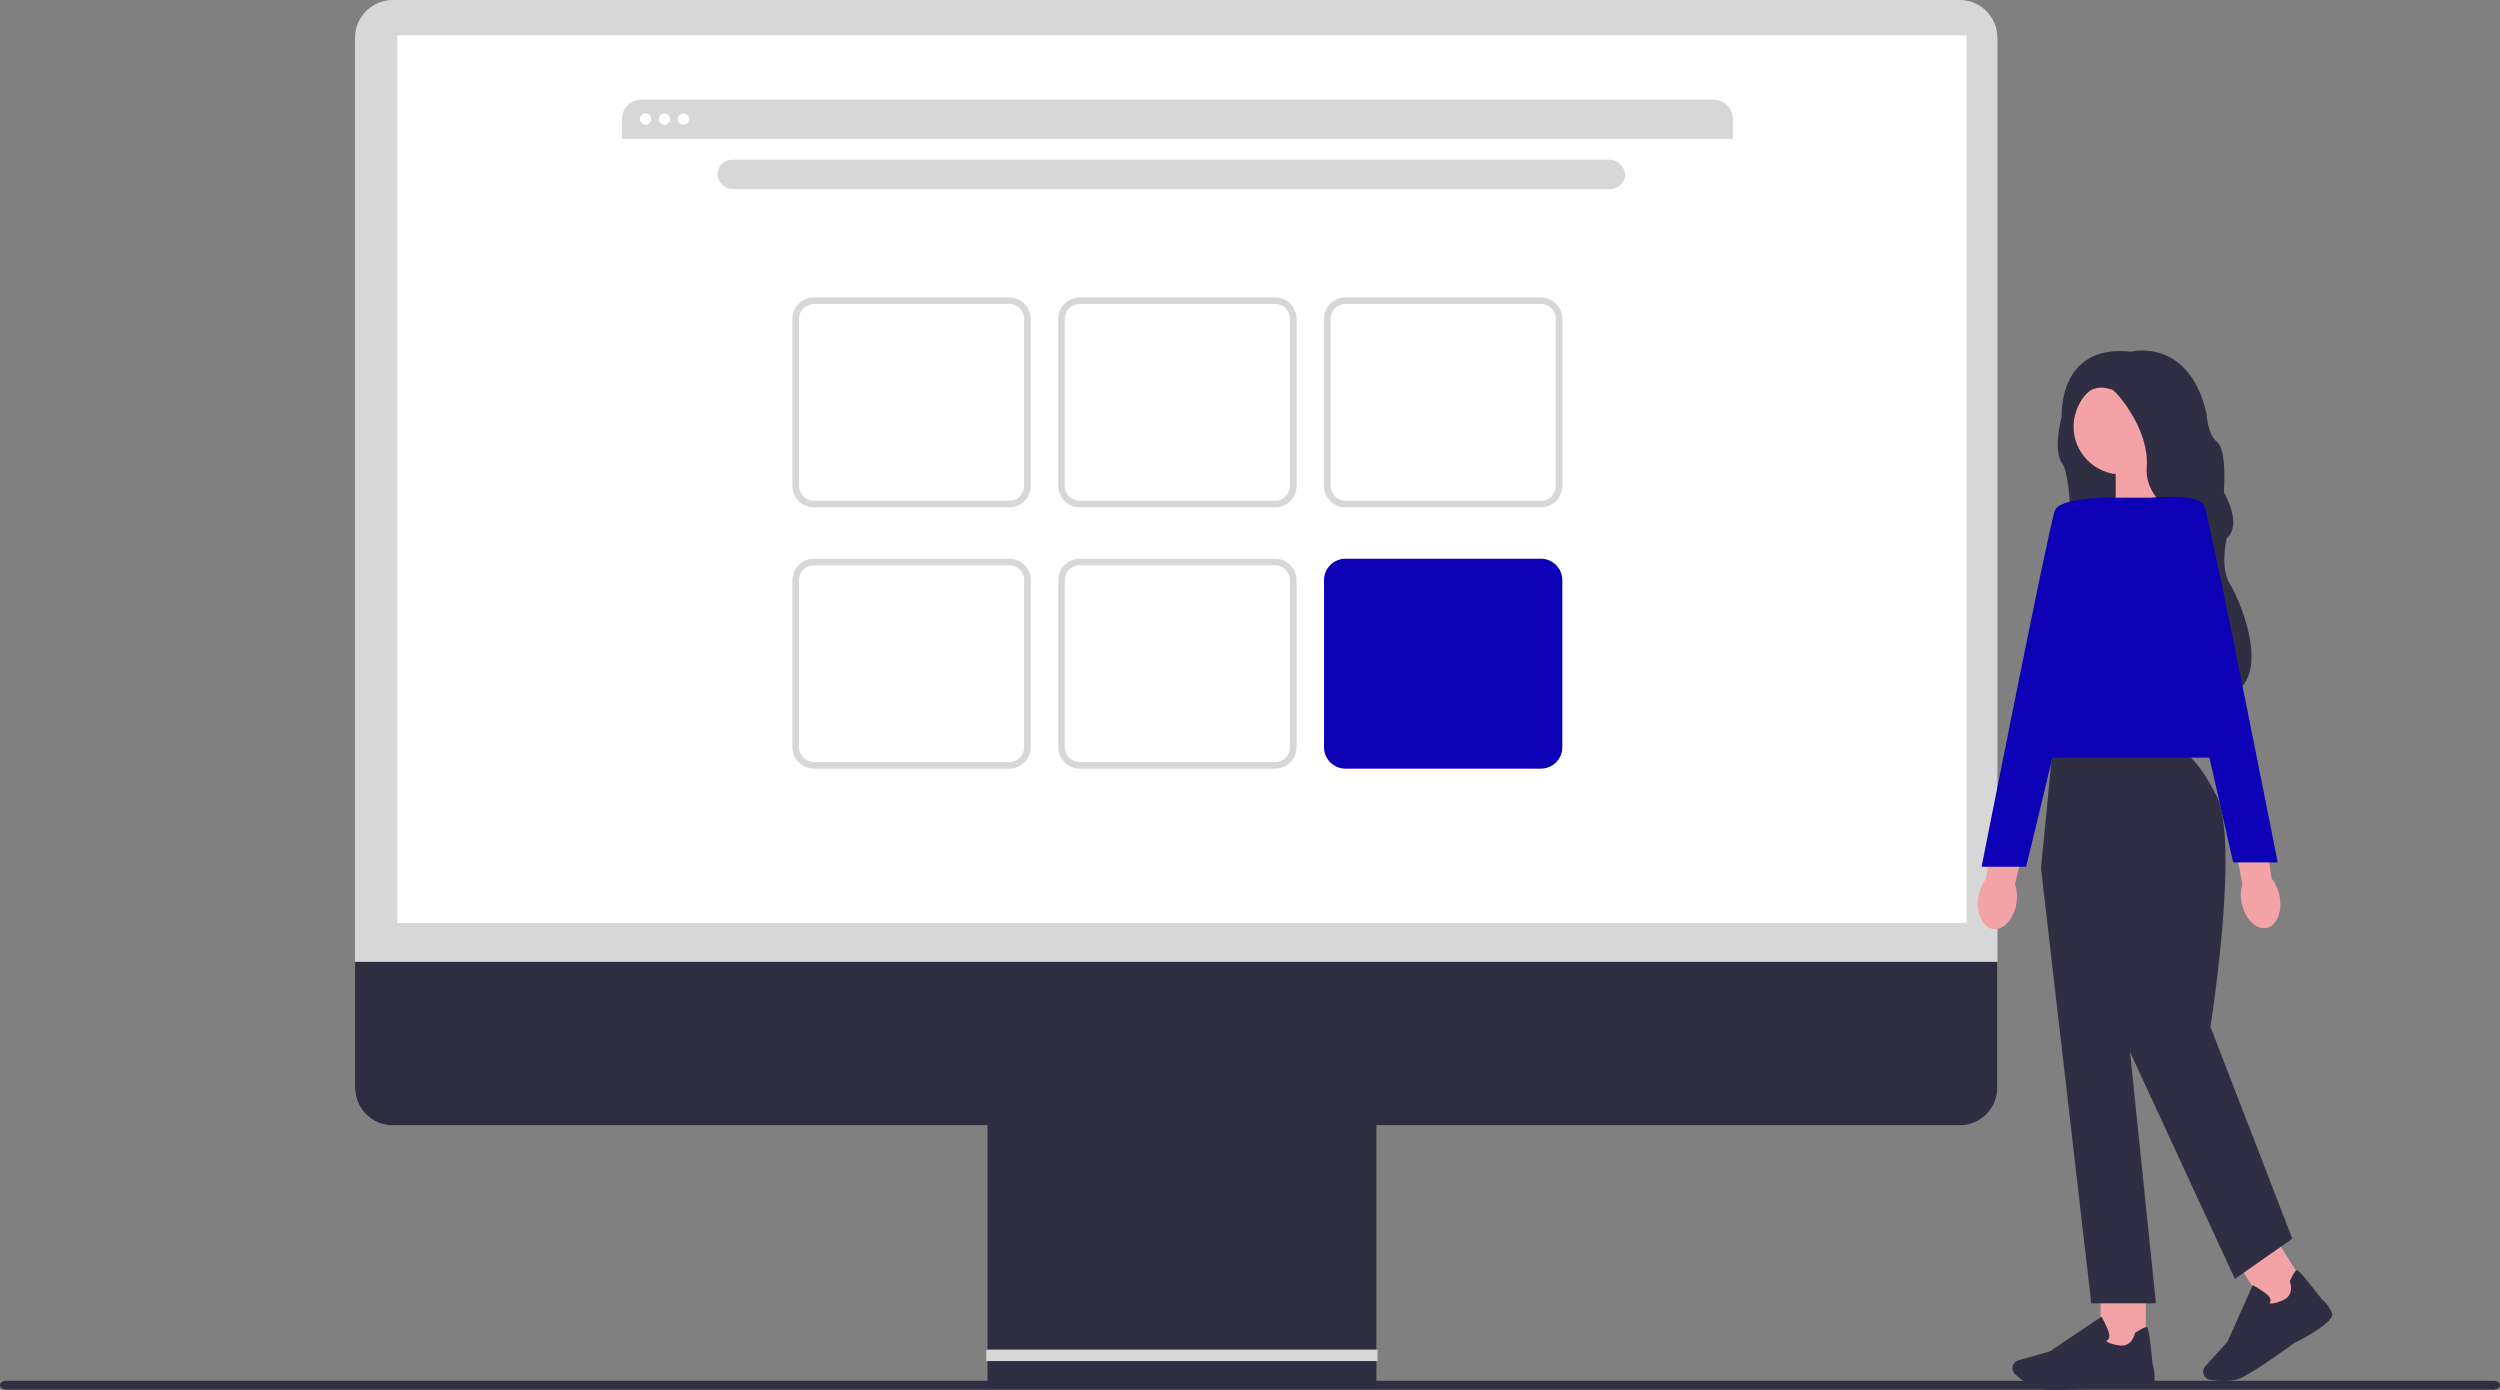 <svg xmlns="http://www.w3.org/2000/svg" xmlns:xlink="http://www.w3.org/1999/xlink" width="949.85" height="528.05" viewBox="0 0 949.85 528.05"><rect x="0" y="0" width="949.85" height="528.05" fill="#808080" stroke="none"/><path d="m0,526.3c0,.94,1.07,1.69,2.41,1.69h945.03c1.33,0,2.41-.75,2.41-1.69s-1.07-1.69-2.41-1.69H2.41c-1.33,0-2.41.75-2.41,1.69Z" fill="#2f2e43" stroke-width="0"/><path d="m744.56,0H149.23c-7.91,0-14.34,6.43-14.34,14.34v398.91c0,7.91,6.43,14.34,14.34,14.34h595.33c7.91,0,14.34-6.43,14.34-14.34V14.34c0-7.91-6.43-14.34-14.34-14.34Z" fill="#d7d7d8" stroke-width="0"/><rect x="150.97" y="13.47" width="596.2" height="337.21" fill="#fff" stroke-width="0"/><path d="m758.9,365.45v47.8c0,7.91-6.43,14.34-14.34,14.34H149.23c-7.91,0-14.34-6.43-14.34-14.34v-47.8h624.01Z" fill="#2f2e41" stroke-width="0"/><rect x="375.2" y="418.47" width="147.75" height="107.77" fill="#2f2e41" stroke-width="0"/><rect x="374.76" y="512.76" width="148.61" height="4.35" fill="#d7d7d8" stroke-width="0"/><path d="m658.38,45.22v7.57H236.29v-7.57c0-4.06,3.29-7.35,7.35-7.35h407.39c4.06,0,7.35,3.29,7.35,7.35Z" fill="#d7d7d8" stroke-width="0"/><circle cx="245.28" cy="45.24" r="2.16" fill="#fff" stroke-width="0"/><circle cx="252.47" cy="45.24" r="2.16" fill="#fff" stroke-width="0"/><circle cx="259.65" cy="45.24" r="2.16" fill="#fff" stroke-width="0"/><rect x="272.59" y="60.69" width="344.82" height="11.14" rx="5.57" ry="5.57" fill="#d7d7d8" stroke-width="0"/><path d="m383.49,192.76h-74.28c-4.48,0-8.13-3.65-8.13-8.13v-63.5c0-4.48,3.65-8.13,8.13-8.13h74.28c4.48,0,8.13,3.65,8.13,8.13v63.5c0,4.48-3.65,8.13-8.13,8.13Zm-74.28-77.27c-3.11,0-5.63,2.53-5.63,5.63v63.5c0,3.11,2.53,5.63,5.63,5.63h74.28c3.11,0,5.63-2.53,5.63-5.63v-63.5c0-3.11-2.53-5.63-5.63-5.63h-74.28Z" fill="#d7d7d8" stroke-width="0"/><path d="m484.48,192.76h-74.28c-4.48,0-8.13-3.65-8.13-8.13v-63.5c0-4.48,3.65-8.13,8.13-8.13h74.28c4.48,0,8.13,3.65,8.13,8.13v63.5c0,4.48-3.65,8.13-8.13,8.13Zm-74.28-77.27c-3.11,0-5.63,2.53-5.63,5.63v63.5c0,3.11,2.53,5.63,5.63,5.63h74.28c3.11,0,5.63-2.53,5.63-5.63v-63.5c0-3.11-2.53-5.63-5.63-5.63h-74.28Z" fill="#d7d7d8" stroke-width="0"/><path d="m585.46,192.76h-74.28c-4.48,0-8.13-3.65-8.13-8.13v-63.5c0-4.48,3.65-8.13,8.13-8.13h74.28c4.48,0,8.13,3.65,8.13,8.13v63.5c0,4.48-3.65,8.13-8.13,8.13Zm-74.28-77.27c-3.11,0-5.63,2.53-5.63,5.63v63.5c0,3.11,2.53,5.63,5.63,5.63h74.28c3.11,0,5.63-2.53,5.63-5.63v-63.5c0-3.11-2.53-5.63-5.63-5.63h-74.28Z" fill="#d7d7d8" stroke-width="0"/><path d="m383.49,292.04h-74.28c-4.48,0-8.13-3.65-8.13-8.13v-63.5c0-4.48,3.65-8.13,8.13-8.13h74.28c4.48,0,8.13,3.65,8.13,8.13v63.5c0,4.48-3.65,8.13-8.13,8.13Zm-74.28-77.27c-3.11,0-5.63,2.53-5.63,5.63v63.5c0,3.11,2.53,5.63,5.63,5.63h74.28c3.11,0,5.63-2.53,5.63-5.63v-63.5c0-3.11-2.53-5.63-5.63-5.63h-74.28Z" fill="#d7d7d8" stroke-width="0"/><path d="m484.48,292.04h-74.28c-4.48,0-8.13-3.65-8.13-8.13v-63.5c0-4.48,3.65-8.13,8.13-8.13h74.28c4.48,0,8.13,3.65,8.13,8.13v63.5c0,4.48-3.65,8.13-8.13,8.13Zm-74.28-77.27c-3.11,0-5.63,2.53-5.63,5.63v63.5c0,3.11,2.53,5.63,5.63,5.63h74.28c3.11,0,5.63-2.53,5.63-5.63v-63.5c0-3.11-2.53-5.63-5.63-5.63h-74.28Z" fill="#d7d7d8" stroke-width="0"/><path d="m585.46,292.04h-74.28c-4.48,0-8.13-3.65-8.13-8.13v-63.5c0-4.48,3.65-8.13,8.13-8.13h74.28c4.48,0,8.13,3.65,8.13,8.13v63.5c0,4.48-3.65,8.13-8.13,8.13Z" fill="#0d00b5" stroke-width="0"/><path d="m786.54,150.66l12.27-9.55s14,4.36,14.36,4.54,21.73,49.74,21.73,49.74c0,0-54.74,28.02-50.74,25.28,4-2.72,3.17-39.65-.55-44.46-3.73-4.82-.55-16.92-.55-16.92l3.45-8.64h.02Z" fill="#2f2e43" stroke-width="0"/><polygon points="820.46 172.99 803.83 172.99 803.83 199.39 822.17 193.36 820.46 172.99" fill="#f3a3a6" stroke-width="0"/><path id="uuid-8fbbfea1-20c6-492e-97ba-4f97c3a2ca55-44-226-137-221" d="m766.1,343.24c.43-2.41.26-4.9-.5-7.26l5.8-24.93-12.37-2.59-4.54,25.57c-1.48,1.96-2.44,4.26-2.8,6.68-1,6.05,1.43,11.53,5.41,12.22,3.98.7,8.01-3.64,9.01-9.69h0Z" fill="#f3a3a6" stroke-width="0"/><rect x="798.09" y="488.92" width="17.18" height="24.37" fill="#f3a3a6" stroke-width="0"/><path d="m781.37,528.05c7.54,0,18.55-.79,18.63-.8,2.95.26,17.65,1.42,18.38-1.94.67-3.09-.32-6.32-.46-6.77-1.42-14.05-1.94-14.22-2.26-14.31-.5-.15-1.96.55-4.33,2.08l-.15.1-.03.17c-.04.21-1.09,5.37-6.07,4.59-3.41-.54-4.52-1.3-4.87-1.67.29-.13.65-.36.9-.75.37-.57.43-1.31.19-2.2-.64-2.33-2.56-5.78-2.64-5.93l-.22-.39-19.52,13.17-12.06,3.45c-.91.25-1.64.91-2.01,1.78h0c-.51,1.21-.2,2.63.79,3.51,2.19,1.97,6.55,5.34,11.11,5.76,1.21.11,2.82.16,4.63.16h0Z" fill="#2f2e43" stroke-width="0"/><rect x="854.76" y="472.48" width="17.18" height="24.37" transform="translate(-125.69 530.29) rotate(-31.95)" fill="#f3a3a6" stroke-width="0"/><path d="m844.82,524.72c2.4,0,5.05-.34,7.28-1.47,5.63-2.83,19.32-12.78,19.4-12.85,2.63-1.33,15.72-8.13,14.56-11.37-1.07-2.98-3.62-5.2-3.97-5.5-8.64-11.18-9.16-11.04-9.48-10.95-.51.14-1.37,1.5-2.58,4.05l-.07.16.07.16c.08.21,1.92,5.14-2.72,7.1-3.18,1.35-4.52,1.3-5.01,1.16.18-.27.36-.65.37-1.12.02-.68-.32-1.35-1-1.97-1.78-1.64-5.23-3.55-5.38-3.63l-.39-.21-9.6,21.51-8.41,9.3c-.64.7-.91,1.64-.76,2.58h0c.21,1.3,1.23,2.33,2.53,2.56,1.32.23,3.17.48,5.19.48h0Z" fill="#2f2e43" stroke-width="0"/><path d="m827.92,285.11s5.57,0,14.3,17.46c8.73,17.47-2.38,87.57-2.38,87.57l31.1,80.48-21.82,15.28-39.83-86.2,9.82,95.48h-24.55l-19.1-165.32,4.36-44.74h48.1s0,0,0,0Z" fill="#2f2e43" stroke-width="0"/><polygon points="831.66 189.08 798.38 189.08 768.37 287.84 851.84 287.84 831.66 189.08" fill="#0d00b5" stroke-width="0"/><path d="m803.64,189.09l-33.83,140.22h-16.92s25.64-129.85,27.83-135.31c2.18-5.46,22.91-4.91,22.91-4.91h0Z" fill="#0d00b5" stroke-width="0"/><circle cx="806.1" cy="162.01" r="18.28" fill="#f3a3a6" stroke-width="0"/><path d="m783.33,158.68l4.48.76c4.18-16.74,13.65-11.27,14.55-11.46s14.36,14.54,13.27,29.46c-1.09,14.91,18.19,21.9,18.19,21.9,0,0,6.74,12.66.73,35.57s6.73,30.6,6.73,30.6c25.1-2.13,10.01-37.15,6.01-43.51-4-6.37-1.27-17.46-1.27-17.46,6.19-5.46-1.09-17.46-1.09-17.46,0,0,1.28-16.01-2.54-19.1s-4-10.73-4-10.73c-6.74-29.28-28.74-23.64-28.74-23.64-28.19-3.09-26.31,25.06-26.31,25.06Z" fill="#2f2e43" stroke-width="0"/><path id="uuid-3af8ea2b-8f5e-4851-abf4-031c35ae2916-45-227-138-222" d="m866.09,340.31h0c-.46-2.41-1.5-4.68-3.05-6.61l-3.44-25.37-12.49,1.98,4.83,25.52c-.67,2.36-.75,4.84-.24,7.24,1.21,6.01,5.42,10.26,9.39,9.5,3.97-.76,6.21-6.25,4.99-12.26h0Z" fill="#f3a3a6" stroke-width="0"/><path d="m848.47,327.66h16.92s-25.64-129.85-27.83-135.31c-2.18-5.46-20.44-3.14-20.44-3.14,0,0,31.35,138.45,31.35,138.45Z" fill="#0d00b5" stroke-width="0"/></svg>